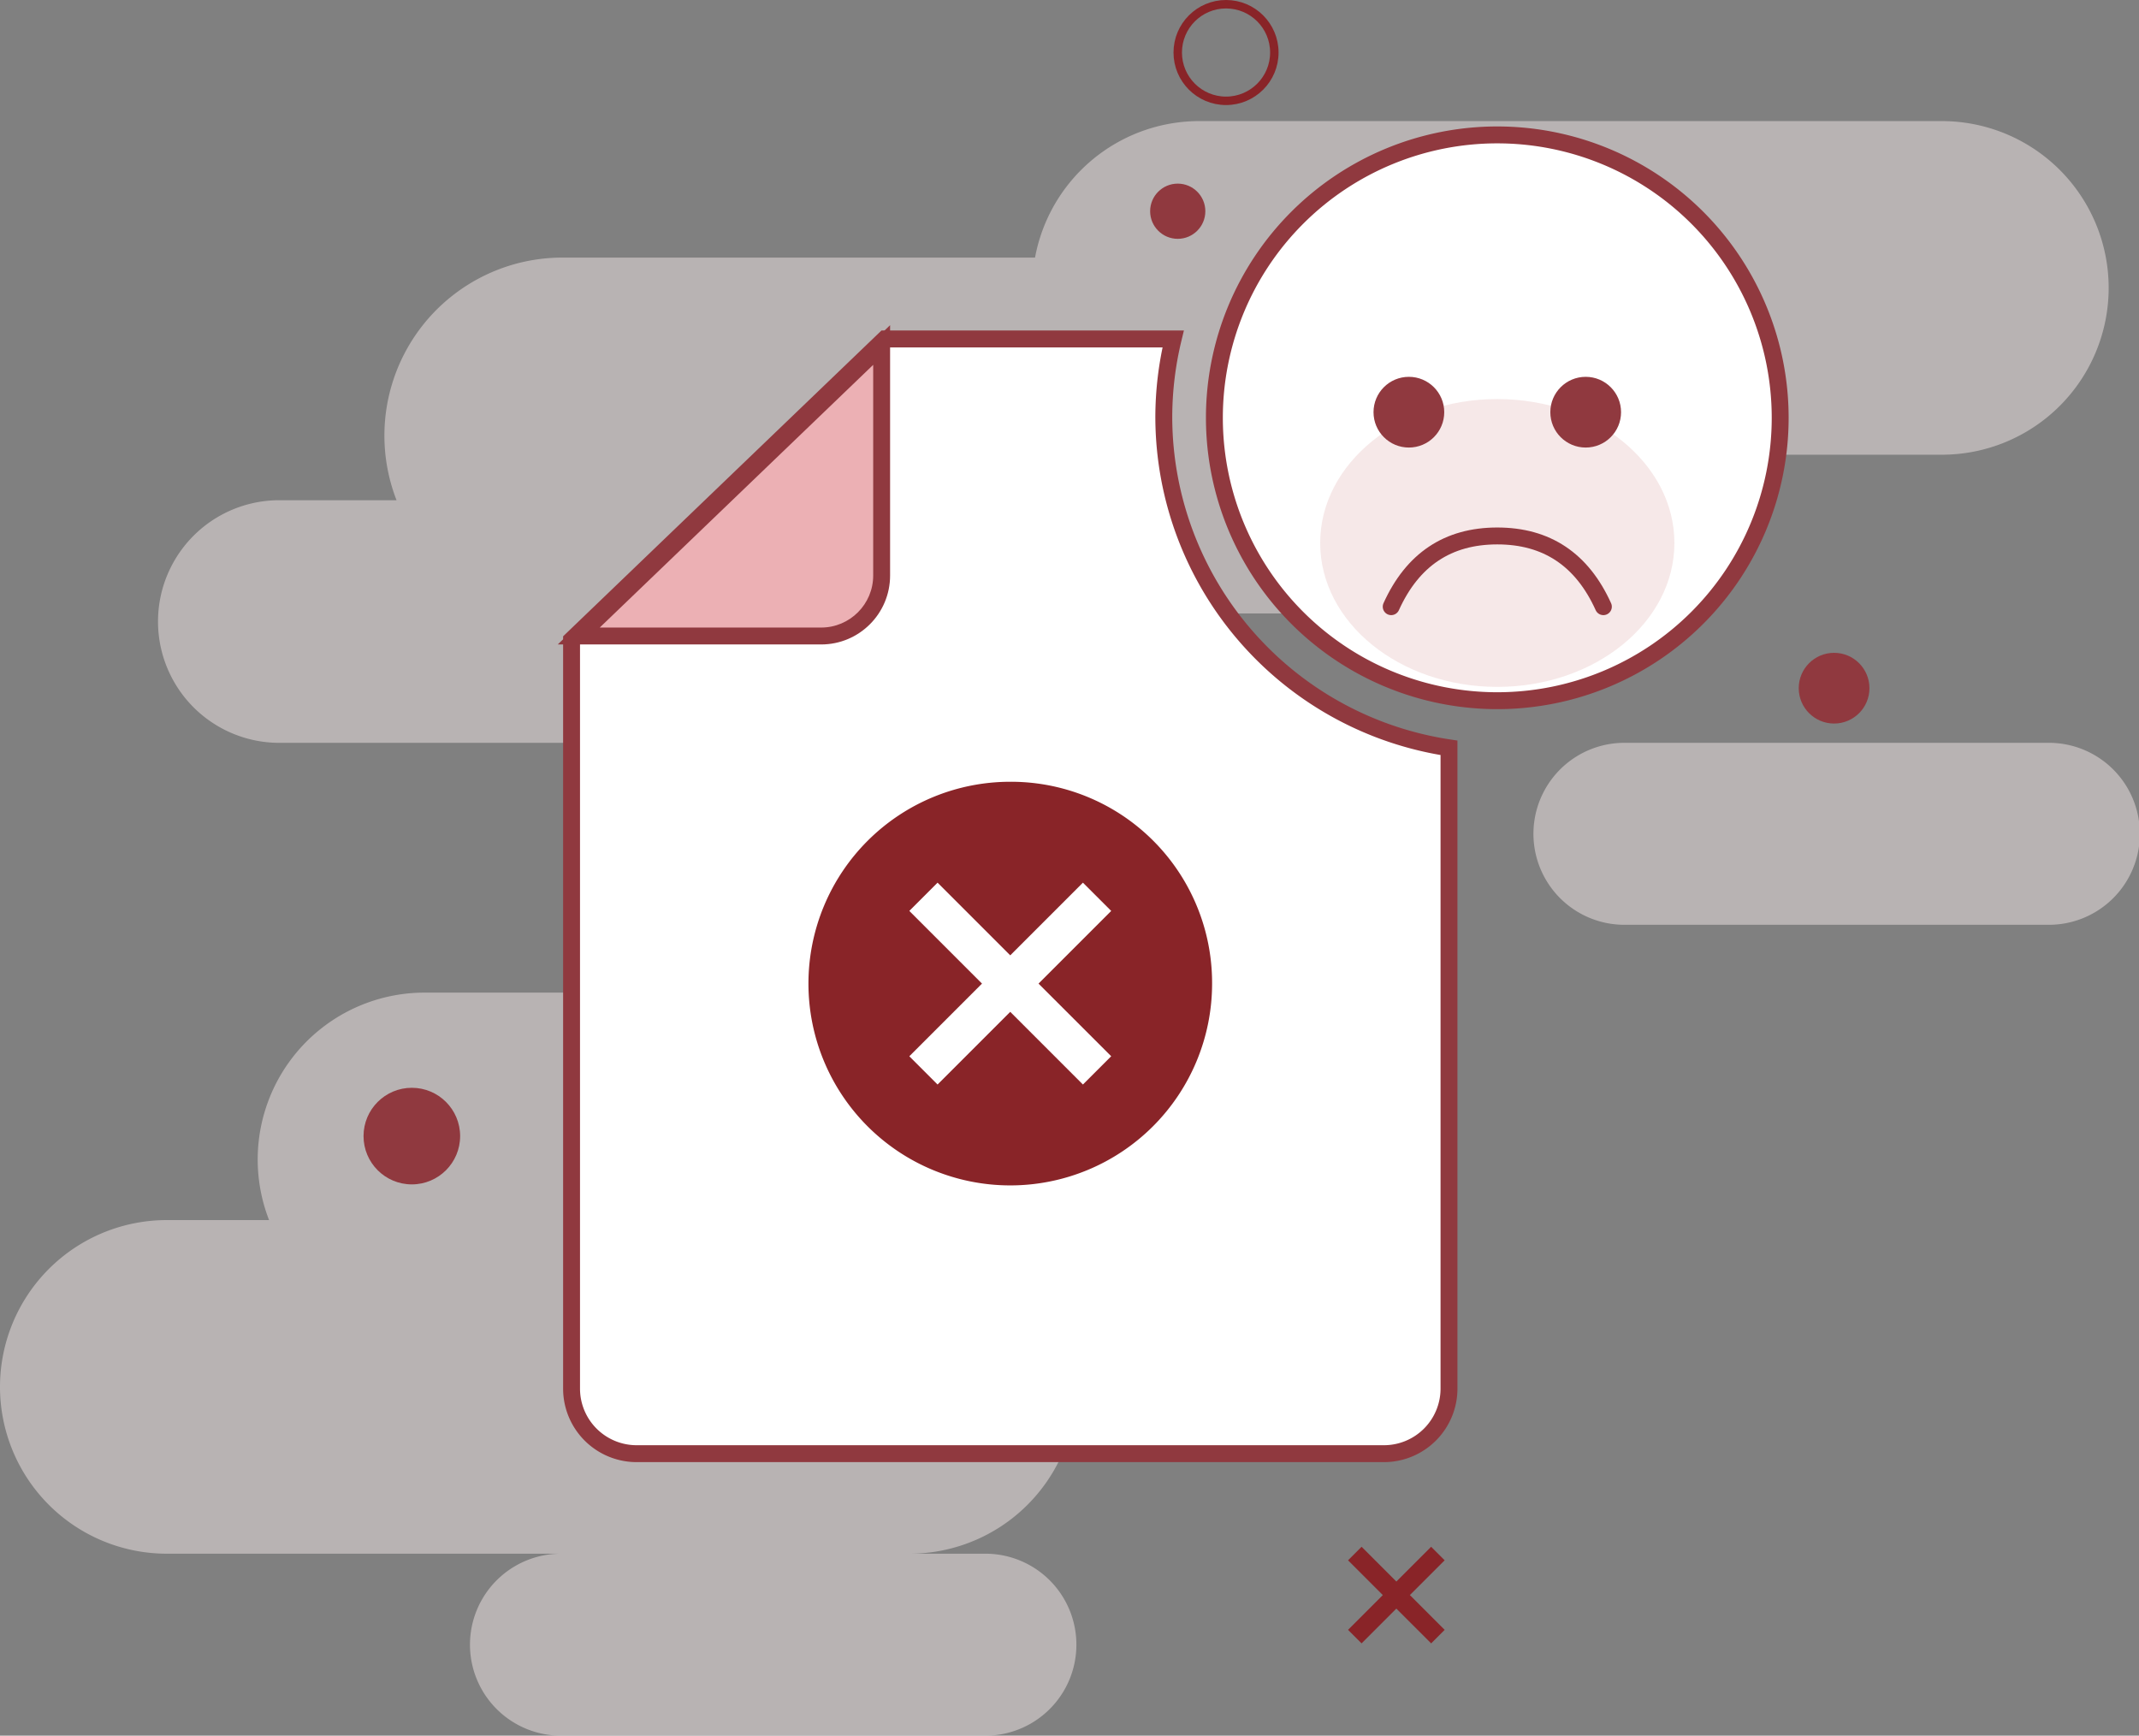 <svg xmlns="http://www.w3.org/2000/svg" width="253.101" height="205.378" viewBox="0 0 253.101 205.378">
  <rect x="0" y="0" width="253.101" height="205.378" fill="#808080" stroke="none"/>
  <g id="Group_36772" data-name="Group 36772" transform="translate(-522 -567.031)">
    <path id="Union_1" data-name="Union 1" d="M66.377,191.049a10.766,10.766,0,1,1,0-21.533H116.6a10.766,10.766,0,1,1,0,21.533ZM19.738,169.517a19.738,19.738,0,1,1,0-39.477h12.1a19.75,19.75,0,0,1,18.393-26.916h87.889a19.738,19.738,0,0,1,0,39.477h-12.1a19.751,19.751,0,0,1-18.393,26.916ZM192.11,95.1a10.767,10.767,0,0,1,0-21.533h50.223a10.767,10.767,0,1,1,0,21.533ZM33.052,73.57a14.355,14.355,0,1,1,0-28.71H46.921A21.067,21.067,0,0,1,66.54,16.15h55.931A19.745,19.745,0,0,1,141.883,0h87.89a19.738,19.738,0,0,1,0,39.477H181.222a21.057,21.057,0,0,1-20.933,18.781H114.34q.031.474.031.957A14.355,14.355,0,0,1,100.016,73.57Z" transform="translate(522 581.36)" fill="#f1e6e6" opacity="0.5"/>
    <path id="Subtraction_1" data-name="Subtraction 1" d="M96.135,131.9H7.689A7.7,7.7,0,0,1,0,124.211v-88.6L37.072,0H71.186a39.637,39.637,0,0,0-1.109,9.328,39.646,39.646,0,0,0,33.747,39.051v75.833A7.7,7.7,0,0,1,96.135,131.9Z" transform="translate(589.631 607.14)" fill="#fff" stroke="#90393f" stroke-width="2"/>
    <g id="Path_28338" data-name="Path 28338" transform="translate(320.838 511.719)" fill="#ecb0b4" stroke-linejoin="round">
      <path d="M 298.327 130.569 L 269.644 130.569 L 305.484 96.136 L 305.484 123.412 C 305.484 127.358 302.273 130.569 298.327 130.569 Z" stroke="none"/>
      <path d="M 298.327 129.569 C 301.722 129.569 304.484 126.807 304.484 123.412 L 304.484 98.483 L 272.128 129.569 L 298.327 129.569 M 298.327 131.569 L 267.16 131.569 L 306.484 93.788 L 306.484 123.412 C 306.484 127.917 302.832 131.569 298.327 131.569 Z" stroke="none" fill="#90393f"/>
    </g>
    <g id="face-sad-svgrepo-com" transform="translate(665.695 582.993)">
      <path id="Path_28339" data-name="Path 28339" d="M33.974,67.449A33.474,33.474,0,1,0,.5,33.974,33.474,33.474,0,0,0,33.974,67.449Z" transform="translate(-0.5 -0.5)" fill="#fff" stroke="#90393f" stroke-linecap="round" stroke-linejoin="round" stroke-width="2" fill-rule="evenodd"/>
      <path id="Path_28341" data-name="Path 28341" d="M21.456,34.558c11.573,0,20.956-7.624,20.956-17.029S33.029.5,21.456.5.5,8.124.5,17.529,9.882,34.558,21.456,34.558Z" transform="translate(12.019 30.758)" fill="#f6e8e8" fill-rule="evenodd"/>
      <circle id="Ellipse_360" data-name="Ellipse 360" cx="4.184" cy="4.184" r="4.184" transform="translate(18.829 28.627)" fill="#90393f"/>
      <circle id="Ellipse_361" data-name="Ellipse 361" cx="4.184" cy="4.184" r="4.184" transform="translate(39.751 28.627)" fill="#90393f"/>
      <path id="Path_28340" data-name="Path 28340" d="M5.5,17.869Q9.284,9.5,18.053,9.5t12.553,8.369" transform="translate(15.421 37.956)" fill="none" stroke="#90393f" stroke-linecap="round" stroke-linejoin="round" stroke-width="2" fill-rule="evenodd"/>
    </g>
    <path id="Icon_ionic-md-close-circle" data-name="Icon ionic-md-close-circle" d="M27.256,3.375A23.881,23.881,0,1,0,51.137,27.256,23.8,23.8,0,0,0,27.256,3.375ZM39.2,35.854,35.854,39.2l-8.6-8.6-8.6,8.6-3.343-3.343,8.6-8.6-8.6-8.6,3.343-3.343,8.6,8.6,8.6-8.6L39.2,18.659l-8.6,8.6Z" transform="translate(614.286 656.16)" fill="#892428"/>
    <path id="Icon_ionic-md-close-circle-2" data-name="Icon ionic-md-close-circle" d="M22.118,20.517l-1.6,1.6L16.4,18l-4.115,4.115-1.6-1.6L14.8,16.4l-4.115-4.115,1.6-1.6L16.4,14.8l4.115-4.115,1.6,1.6L18,16.4Z" transform="translate(670.826 739.372)" fill="#892428"/>
    <circle id="Ellipse_362" data-name="Ellipse 362" cx="4.184" cy="4.184" r="4.184" transform="translate(734.838 644.278)" fill="#90393f"/>
    <circle id="Ellipse_365" data-name="Ellipse 365" cx="5.715" cy="5.715" r="5.715" transform="translate(565.016 695.747)" fill="#90393f"/>
    <circle id="Ellipse_363" data-name="Ellipse 363" cx="3.266" cy="3.266" r="3.266" transform="translate(658.092 588.759)" fill="#90393f"/>
    <circle id="Ellipse_364" data-name="Ellipse 364" cx="5.715" cy="5.715" r="5.715" transform="translate(661.358 567.531)" fill="none" stroke="#892428" stroke-width="1"/>
  </g>
</svg>

